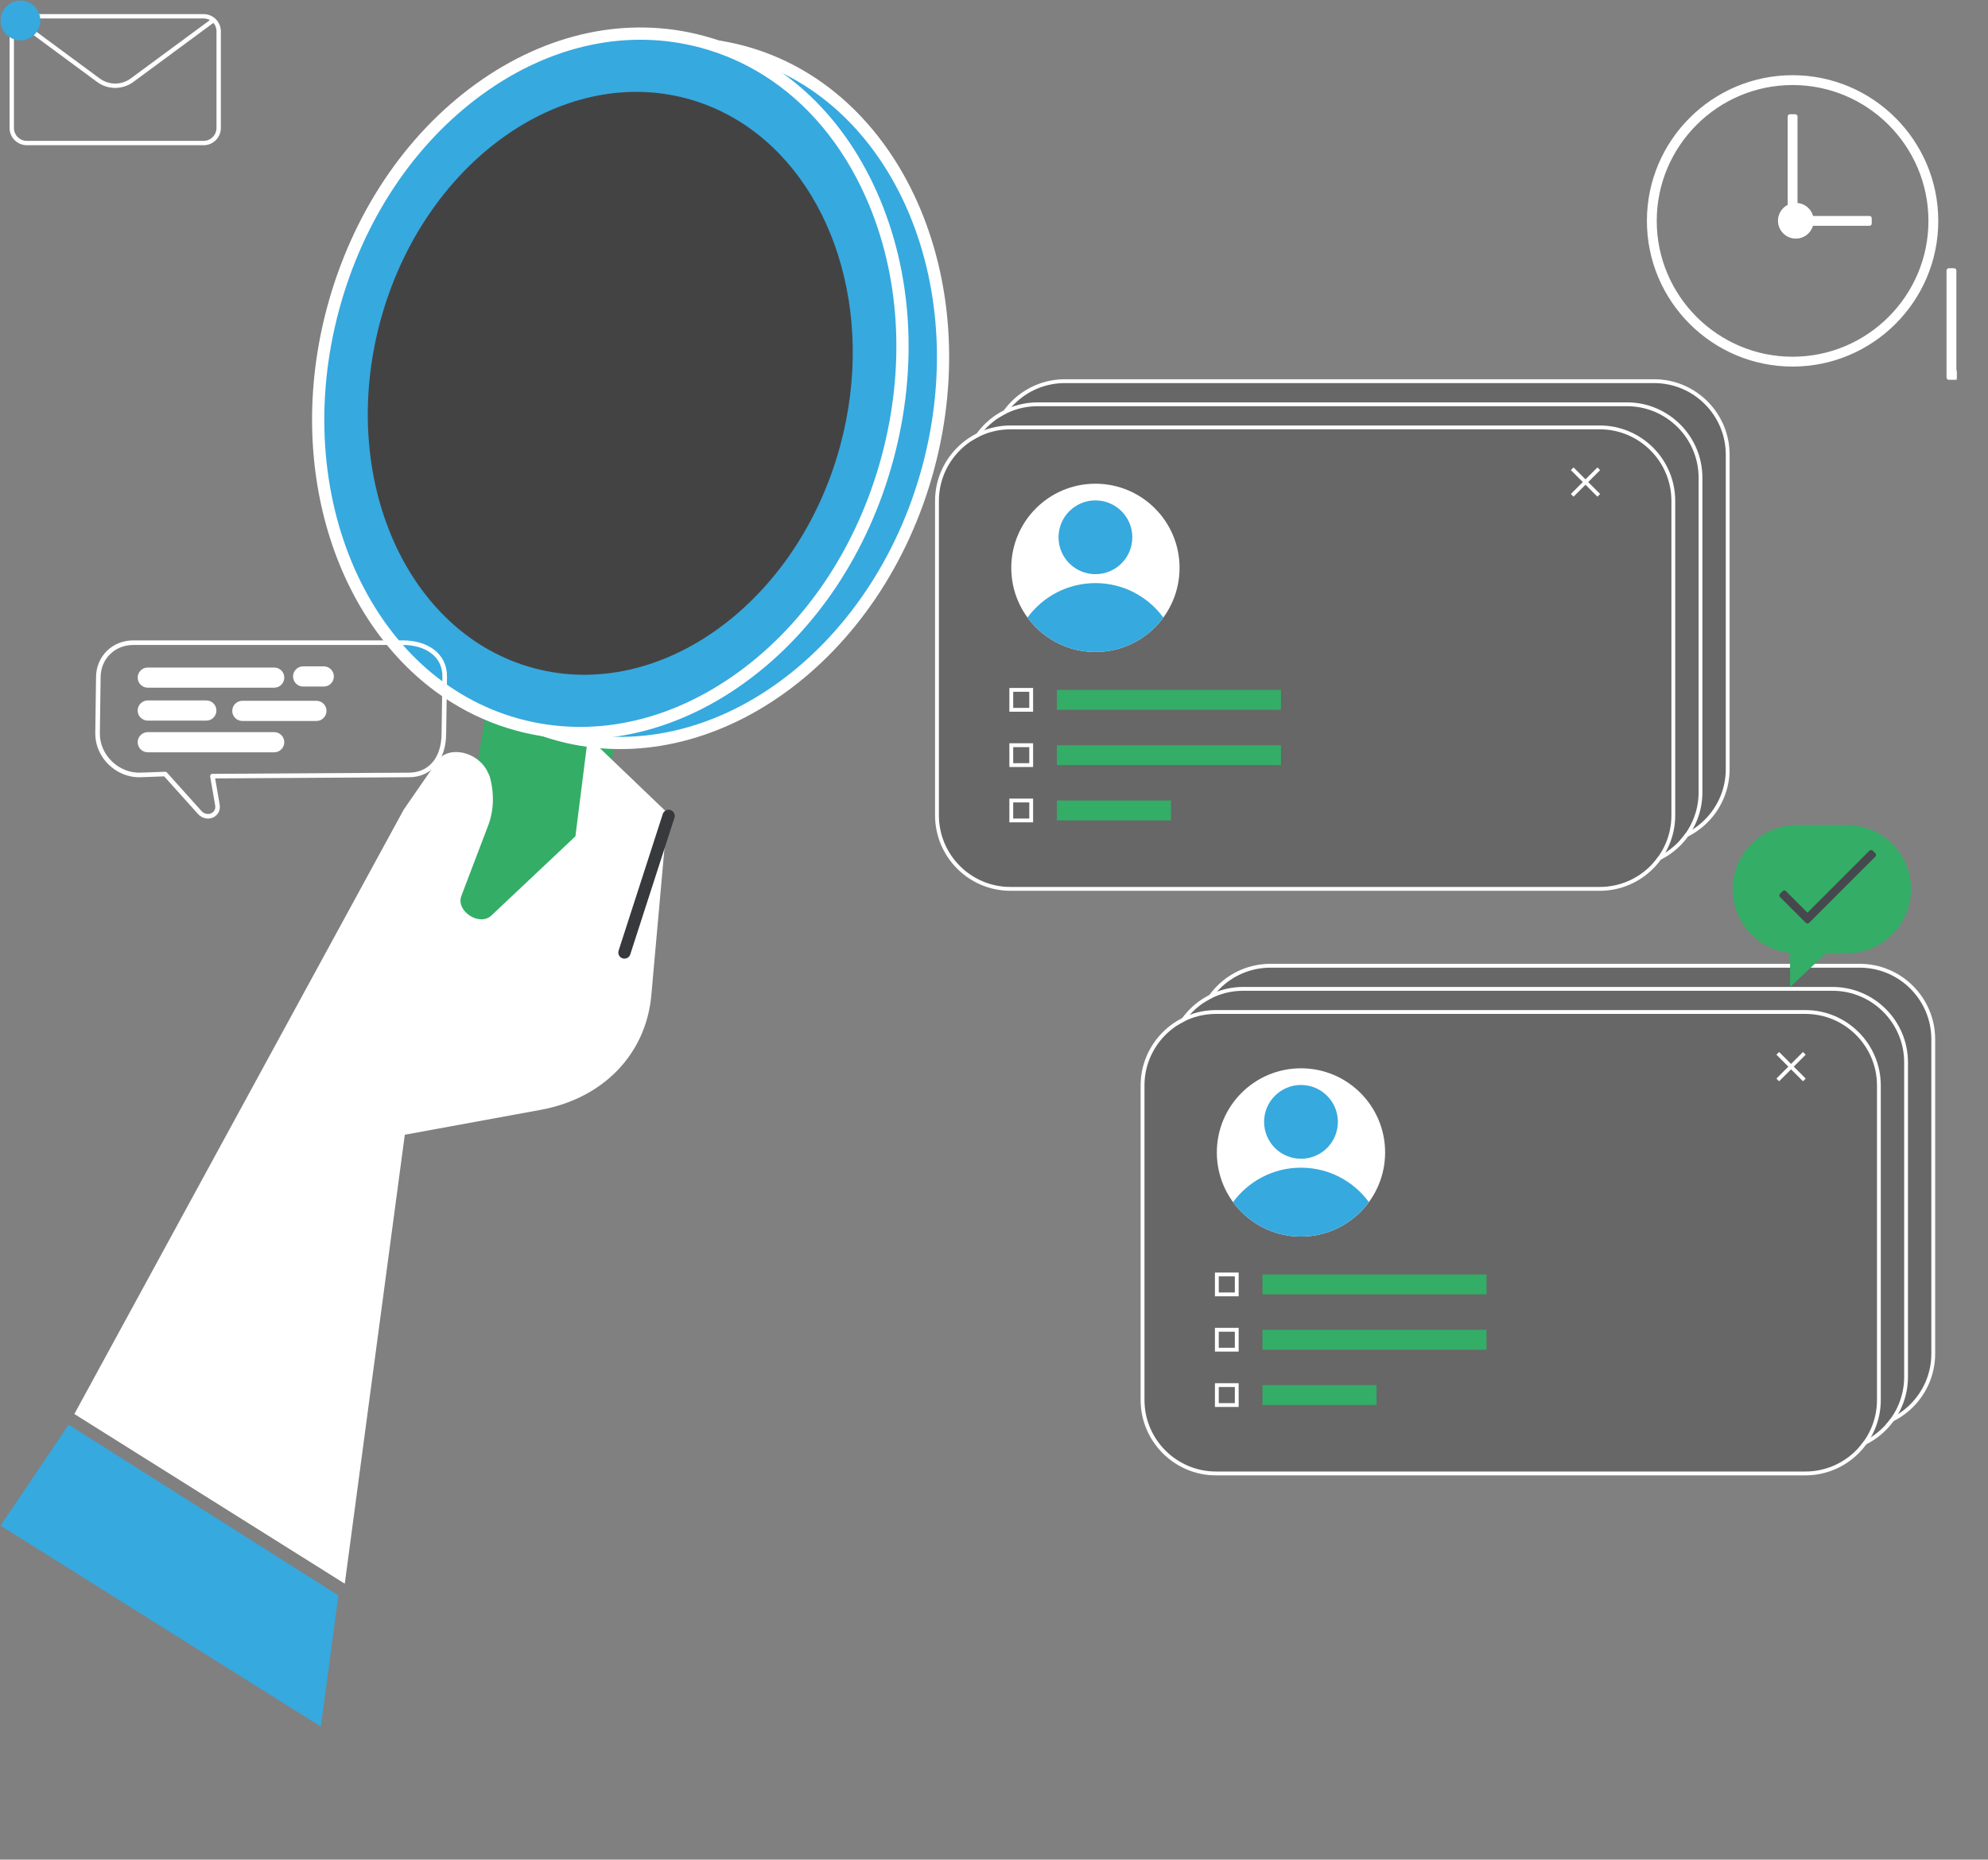 <svg xmlns="http://www.w3.org/2000/svg" xmlns:xlink="http://www.w3.org/1999/xlink" preserveAspectRatio="xMidYMid meet" width="867" height="811" viewBox="0 0 867 811" style="width:100%;height:100%"><rect x="0" y="0" width="867" height="811" fill="#808080" stroke="none"/><defs><animate repeatCount="indefinite" dur="3s" begin="0s" xlink:href="#_R_G_L_13_G" fill="freeze" attributeName="opacity" from="0" to="0" keyTimes="0;0.056;0.894;0.95;1" values="0;1;0.99;0;0" keySplines="0.333 0 0.667 1;0.333 0 0.667 1;0.333 0 0.667 1;0 0 0 0" calcMode="spline"/><animate repeatCount="indefinite" dur="3s" begin="0s" xlink:href="#_R_G_L_12_G" fill="freeze" attributeName="opacity" from="0" to="0" keyTimes="0;0.111;0.167;0.783;0.839;1" values="0;0;1;0.99;0;0" keySplines="0.333 0 0.667 1;0.333 0 0.667 1;0.333 0 0.667 1;0.333 0 0.667 1;0 0 0 0" calcMode="spline"/><animate repeatCount="indefinite" dur="3s" begin="0s" xlink:href="#_R_G_L_11_G" fill="freeze" attributeName="opacity" from="0" to="0" keyTimes="0;0.222;0.278;0.672;0.728;1" values="0;0;1;0.99;0;0" keySplines="0.333 0 0.667 1;0.333 0 0.667 1;0.333 0 0.667 1;0.333 0 0.667 1;0 0 0 0" calcMode="spline"/><animate repeatCount="indefinite" dur="3s" begin="0s" xlink:href="#_R_G_L_10_G" fill="freeze" attributeName="opacity" from="0" to="0" keyTimes="0;0.056;0.894;0.95;1" values="0;1;0.99;0;0" keySplines="0.333 0 0.667 1;0.333 0 0.667 1;0.333 0 0.667 1;0 0 0 0" calcMode="spline"/><animate repeatCount="indefinite" dur="3s" begin="0s" xlink:href="#_R_G_L_9_G" fill="freeze" attributeName="opacity" from="0" to="0" keyTimes="0;0.111;0.167;0.783;0.839;1" values="0;0;1;0.99;0;0" keySplines="0.333 0 0.667 1;0.333 0 0.667 1;0.333 0 0.667 1;0.333 0 0.667 1;0 0 0 0" calcMode="spline"/><animate repeatCount="indefinite" dur="3s" begin="0s" xlink:href="#_R_G_L_8_G" fill="freeze" attributeName="opacity" from="0" to="0" keyTimes="0;0.222;0.278;0.672;0.728;1" values="0;0;1;0.99;0;0" keySplines="0.333 0 0.667 1;0.333 0 0.667 1;0.333 0 0.667 1;0.333 0 0.667 1;0 0 0 0" calcMode="spline"/><clipPath id="_R_G_L_6_C_0"><path id="_R_G_L_6_C_0_P_0" fill-rule="nonzero" d="M69.83 16.33 C69.83,16.33 58.26,16.33 58.26,16.33 C58.26,16.33 58.26,72.48 58.26,72.48 C58.26,72.48 69.83,72.48 69.83,72.48 C69.83,72.48 69.83,16.33 69.83,16.33z "/></clipPath><animateTransform repeatCount="indefinite" dur="3s" begin="0s" xlink:href="#_R_G_L_6_G" fill="freeze" attributeName="transform" from="-90" to="-90" type="rotate" additive="sum" keyTimes="0;0.5;1" values="-90;0;-90" keySplines="0.333 0 0.667 1;0.333 0 0.667 1" calcMode="spline"/><animateTransform repeatCount="indefinite" dur="3s" begin="0s" xlink:href="#_R_G_L_6_G" fill="freeze" attributeName="transform" from="-68.285 -69.16" to="-68.285 -69.16" type="translate" additive="sum" keyTimes="0;1" values="-68.285 -69.16;-68.285 -69.16" keySplines="0 0 1 1" calcMode="spline"/><animateMotion repeatCount="indefinite" dur="3s" begin="0s" xlink:href="#_R_G_L_5_G" fill="freeze" keyTimes="0;0.5;1" path="M275.3 391.47 C275.3,391.47 312.3,417.47 312.3,417.47 C312.3,417.47 275.3,391.47 275.3,391.47 " keyPoints="0;0.5;1" keySplines="0.333 0 0.667 1;0.333 0 0.667 1" calcMode="spline"/><animateTransform repeatCount="indefinite" dur="3s" begin="0s" xlink:href="#_R_G_L_5_G" fill="freeze" attributeName="transform" from="-215.056 -376.615" to="-215.056 -376.615" type="translate" additive="sum" keyTimes="0;1" values="-215.056 -376.615;-215.056 -376.615" keySplines="0 0 1 1" calcMode="spline"/><animateMotion repeatCount="indefinite" dur="3s" begin="0s" xlink:href="#_R_G_L_3_G" fill="freeze" keyTimes="0;0.5;1" path="M415.78 559.76 C415.78,559.76 415.78,594.76 415.78,594.76 C415.78,594.76 415.78,559.76 415.78,559.76 " keyPoints="0;0.5;1" keySplines="0.333 0 0.667 1;0.333 0 0.667 1" calcMode="spline"/><animateTransform repeatCount="indefinite" dur="3s" begin="0s" xlink:href="#_R_G_L_3_G" fill="freeze" attributeName="transform" from="-48.284 -31.787" to="-48.284 -31.787" type="translate" additive="sum" keyTimes="0;1" values="-48.284 -31.787;-48.284 -31.787" keySplines="0 0 1 1" calcMode="spline"/><animateTransform repeatCount="indefinite" dur="3s" begin="0s" xlink:href="#_R_G_L_2_G" fill="freeze" attributeName="transform" from="0" to="0" type="rotate" additive="sum" keyTimes="0;0.5;1" values="0;10;0" keySplines="0.333 0 0.667 1;0.333 0 0.667 1" calcMode="spline"/><animateTransform repeatCount="indefinite" dur="3s" begin="0s" xlink:href="#_R_G_L_2_G" fill="freeze" attributeName="transform" from="-27.624 -56.812" to="-27.624 -56.812" type="translate" additive="sum" keyTimes="0;1" values="-27.624 -56.812;-27.624 -56.812" keySplines="0 0 1 1" calcMode="spline"/><animateTransform repeatCount="indefinite" dur="3s" begin="0s" xlink:href="#_R_G_L_1_G_N_3_T_0" fill="freeze" attributeName="transform" from="0" to="0" type="rotate" additive="sum" keyTimes="0;0.5;1" values="0;10;0" keySplines="0.333 0 0.667 1;0.333 0 0.667 1" calcMode="spline"/><animateTransform repeatCount="indefinite" dur="3s" begin="0s" xlink:href="#_R_G_L_1_G_N_3_T_0" fill="freeze" attributeName="transform" from="-27.624 -56.812" to="-27.624 -56.812" type="translate" additive="sum" keyTimes="0;1" values="-27.624 -56.812;-27.624 -56.812" keySplines="0 0 1 1" calcMode="spline"/><animate attributeType="XML" attributeName="opacity" dur="3s" from="0" to="1" xlink:href="#time_group"/></defs><g id="_R_G"><g id="_R_G_L_13_G" transform=" translate(592.912, 266.853) translate(-161.651, -101.71)"><path id="_R_G_L_13_G_D_0_P_0" fill="#676767" fill-opacity="1" fill-rule="nonzero" d=" M33.14 1.92 C15.92,1.92 1.92,15.92 1.92,33.14 C1.92,33.14 1.92,170.28 1.92,170.28 C1.92,187.5 15.92,201.5 33.14,201.5 C33.14,201.5 290.16,201.5 290.16,201.5 C307.38,201.5 321.39,187.5 321.39,170.28 C321.39,170.28 321.39,33.14 321.39,33.14 C321.39,15.92 307.38,1.92 290.16,1.92 C290.16,1.92 33.14,1.92 33.14,1.92z "/><path id="_R_G_L_13_G_D_1_P_0" fill="#ffffff" fill-opacity="1" fill-rule="nonzero" d=" M290.16 203.17 C290.16,203.17 33.14,203.17 33.14,203.17 C15.01,203.17 0.25,188.41 0.25,170.28 C0.25,170.28 0.25,33.14 0.25,33.14 C0.25,15.01 15.01,0.25 33.14,0.25 C33.14,0.25 290.16,0.25 290.16,0.25 C308.3,0.25 323.05,15.01 323.05,33.14 C323.05,33.14 323.05,170.28 323.05,170.28 C323.05,188.41 308.3,203.17 290.16,203.17z  M33.14 1.92 C15.92,1.92 1.92,15.92 1.92,33.14 C1.92,33.14 1.92,170.28 1.92,170.28 C1.92,187.5 15.92,201.5 33.14,201.5 C33.14,201.5 290.16,201.5 290.16,201.5 C307.38,201.5 321.39,187.5 321.39,170.28 C321.39,170.28 321.39,33.14 321.39,33.14 C321.39,15.92 307.38,1.92 290.16,1.92 C290.16,1.92 33.14,1.92 33.14,1.92z "/><path id="_R_G_L_13_G_D_2_P_0" fill="#ffffff" fill-opacity="1" fill-rule="nonzero" d=" M289.12 31.3 C289.12,31.3 277.53,19.71 277.53,19.71 C277.53,19.71 278.71,18.53 278.71,18.53 C278.71,18.53 290.3,30.12 290.3,30.12 C290.3,30.12 289.12,31.3 289.12,31.3z "/><path id="_R_G_L_13_G_D_3_P_0" fill="#ffffff" fill-opacity="1" fill-rule="nonzero" d=" M278.71 31.3 C278.71,31.3 277.53,30.12 277.53,30.12 C277.53,30.12 289.12,18.53 289.12,18.53 C289.12,18.53 290.3,19.71 290.3,19.71 C290.3,19.71 278.71,31.3 278.71,31.3z "/><path id="_R_G_L_13_G_D_4_P_0" fill="#ffffff" fill-opacity="1" fill-rule="nonzero" d=" M106.88 62.34 C106.88,82.6 90.45,99.03 70.19,99.03 C49.92,99.03 33.49,82.6 33.49,62.34 C33.49,42.07 49.92,25.64 70.19,25.64 C90.45,25.64 106.88,42.07 106.88,62.34z "/><path id="_R_G_L_13_G_D_5_P_0" fill="#36a9df" fill-opacity="1" fill-rule="nonzero" d=" M86.28 49 C86.28,57.89 79.07,65.09 70.19,65.09 C61.3,65.09 54.1,57.89 54.1,49 C54.1,40.12 61.3,32.91 70.19,32.91 C79.07,32.91 86.28,40.12 86.28,49z "/><path id="_R_G_L_13_G_D_6_P_0" fill="#36a9df" fill-opacity="1" fill-rule="nonzero" d=" M70.19 68.98 C58.03,68.98 47.25,74.89 40.57,84 C47.25,93.11 58.03,99.03 70.19,99.03 C82.35,99.03 93.12,93.11 99.8,84 C93.12,74.89 82.35,68.98 70.19,68.98z "/><path id="_R_G_L_13_G_D_7_P_0" fill="#ffffff" fill-opacity="1" fill-rule="nonzero" d=" M43.01 125.07 C43.01,125.07 32.66,125.07 32.66,125.07 C32.66,125.07 32.66,114.72 32.66,114.72 C32.66,114.72 43.01,114.72 43.01,114.72 C43.01,114.72 43.01,125.07 43.01,125.07z  M34.33 123.4 C34.33,123.4 41.34,123.4 41.34,123.4 C41.34,123.4 41.34,116.39 41.34,116.39 C41.34,116.39 34.33,116.39 34.33,116.39 C34.33,116.39 34.33,123.4 34.33,123.4z "/><path id="_R_G_L_13_G_D_8_P_0" fill="#ffffff" fill-opacity="1" fill-rule="nonzero" d=" M43.01 149.19 C43.01,149.19 32.66,149.19 32.66,149.19 C32.66,149.19 32.66,138.84 32.66,138.84 C32.66,138.84 43.01,138.84 43.01,138.84 C43.01,138.84 43.01,149.19 43.01,149.19z  M34.33 147.52 C34.33,147.52 41.34,147.52 41.34,147.52 C41.34,147.52 41.34,140.51 41.34,140.51 C41.34,140.51 34.33,140.51 34.33,140.51 C34.33,140.51 34.33,147.52 34.33,147.52z "/><path id="_R_G_L_13_G_D_9_P_0" fill="#ffffff" fill-opacity="1" fill-rule="nonzero" d=" M43.01 173.32 C43.01,173.32 32.66,173.32 32.66,173.32 C32.66,173.32 32.66,162.97 32.66,162.97 C32.66,162.97 43.01,162.97 43.01,162.97 C43.01,162.97 43.01,173.32 43.01,173.32z  M34.33 171.65 C34.33,171.65 41.34,171.65 41.34,171.65 C41.34,171.65 41.34,164.64 41.34,164.64 C41.34,164.64 34.33,164.64 34.33,164.64 C34.33,164.64 34.33,171.65 34.33,171.65z "/><path id="_R_G_L_13_G_D_10_P_0" fill="#34ad67" fill-opacity="1" fill-rule="nonzero" d=" M151.1 124.23 C151.1,124.23 53.39,124.23 53.39,124.23 C53.39,124.23 53.39,115.55 53.39,115.55 C53.39,115.55 151.1,115.55 151.1,115.55 C151.1,115.55 151.1,124.23 151.1,124.23z "/><path id="_R_G_L_13_G_D_11_P_0" fill="#34ad67" fill-opacity="1" fill-rule="nonzero" d=" M151.1 148.36 C151.1,148.36 53.39,148.36 53.39,148.36 C53.39,148.36 53.39,139.68 53.39,139.68 C53.39,139.68 151.1,139.68 151.1,139.68 C151.1,139.68 151.1,148.36 151.1,148.36z "/><path id="_R_G_L_13_G_D_12_P_0" fill="#34ad67" fill-opacity="1" fill-rule="nonzero" d=" M103.13 172.48 C103.13,172.48 53.39,172.48 53.39,172.48 C53.39,172.48 53.39,163.8 53.39,163.8 C53.39,163.8 103.13,163.8 103.13,163.8 C103.13,163.8 103.13,172.48 103.13,172.48z "/></g><g id="_R_G_L_12_G" transform=" translate(581.054, 276.938) translate(-161.652, -101.71)"><path id="_R_G_L_12_G_D_0_P_0" fill="#676767" fill-opacity="1" fill-rule="nonzero" d=" M33.14 1.92 C15.92,1.92 1.92,15.92 1.92,33.14 C1.92,33.14 1.92,170.28 1.92,170.28 C1.92,187.5 15.92,201.5 33.14,201.5 C33.14,201.5 290.16,201.5 290.16,201.5 C307.38,201.5 321.39,187.5 321.39,170.28 C321.39,170.28 321.39,33.14 321.39,33.14 C321.39,15.92 307.38,1.92 290.16,1.92 C290.16,1.92 33.14,1.92 33.14,1.92z "/><path id="_R_G_L_12_G_D_1_P_0" fill="#ffffff" fill-opacity="1" fill-rule="nonzero" d=" M290.16 203.17 C290.16,203.17 33.14,203.17 33.14,203.17 C15.01,203.17 0.25,188.41 0.25,170.28 C0.25,170.28 0.25,33.14 0.25,33.14 C0.25,15.01 15.01,0.25 33.14,0.25 C33.14,0.25 290.16,0.25 290.16,0.25 C308.3,0.25 323.05,15.01 323.05,33.14 C323.05,33.14 323.05,170.28 323.05,170.28 C323.05,188.41 308.3,203.17 290.16,203.17z  M33.14 1.92 C15.92,1.92 1.92,15.92 1.92,33.14 C1.92,33.14 1.92,170.28 1.92,170.28 C1.92,187.5 15.92,201.5 33.14,201.5 C33.14,201.5 290.16,201.5 290.16,201.5 C307.38,201.5 321.39,187.5 321.39,170.28 C321.39,170.28 321.39,33.14 321.39,33.14 C321.39,15.92 307.38,1.92 290.16,1.92 C290.16,1.92 33.14,1.92 33.14,1.92z "/><path id="_R_G_L_12_G_D_2_P_0" fill="#ffffff" fill-opacity="1" fill-rule="nonzero" d=" M289.12 31.3 C289.12,31.3 277.53,19.71 277.53,19.71 C277.53,19.71 278.71,18.53 278.71,18.53 C278.71,18.53 290.3,30.12 290.3,30.12 C290.3,30.12 289.12,31.3 289.12,31.3z "/><path id="_R_G_L_12_G_D_3_P_0" fill="#ffffff" fill-opacity="1" fill-rule="nonzero" d=" M278.71 31.3 C278.71,31.3 277.53,30.12 277.53,30.12 C277.53,30.12 289.12,18.53 289.12,18.53 C289.12,18.53 290.3,19.71 290.3,19.71 C290.3,19.71 278.71,31.3 278.71,31.3z "/><path id="_R_G_L_12_G_D_4_P_0" fill="#ffffff" fill-opacity="1" fill-rule="nonzero" d=" M106.88 62.34 C106.88,82.6 90.45,99.03 70.19,99.03 C49.92,99.03 33.49,82.6 33.49,62.34 C33.49,42.07 49.92,25.64 70.19,25.64 C90.45,25.64 106.88,42.07 106.88,62.34z "/><path id="_R_G_L_12_G_D_5_P_0" fill="#36a9df" fill-opacity="1" fill-rule="nonzero" d=" M86.28 49 C86.28,57.89 79.07,65.09 70.19,65.09 C61.3,65.09 54.1,57.89 54.1,49 C54.1,40.12 61.3,32.91 70.19,32.91 C79.07,32.91 86.28,40.12 86.28,49z "/><path id="_R_G_L_12_G_D_6_P_0" fill="#36a9df" fill-opacity="1" fill-rule="nonzero" d=" M70.19 68.98 C58.03,68.98 47.25,74.89 40.57,84 C47.25,93.11 58.03,99.03 70.19,99.03 C82.35,99.03 93.12,93.11 99.8,84 C93.12,74.89 82.35,68.98 70.19,68.98z "/><path id="_R_G_L_12_G_D_7_P_0" fill="#ffffff" fill-opacity="1" fill-rule="nonzero" d=" M43.01 125.07 C43.01,125.07 32.66,125.07 32.66,125.07 C32.66,125.07 32.66,114.72 32.66,114.72 C32.66,114.72 43.01,114.72 43.01,114.72 C43.01,114.72 43.01,125.07 43.01,125.07z  M34.33 123.4 C34.33,123.4 41.34,123.4 41.34,123.4 C41.34,123.4 41.34,116.39 41.34,116.39 C41.34,116.39 34.33,116.39 34.33,116.39 C34.33,116.39 34.33,123.4 34.33,123.4z "/><path id="_R_G_L_12_G_D_8_P_0" fill="#ffffff" fill-opacity="1" fill-rule="nonzero" d=" M43.01 149.19 C43.01,149.19 32.66,149.19 32.66,149.19 C32.66,149.19 32.66,138.84 32.66,138.84 C32.66,138.84 43.01,138.84 43.01,138.84 C43.01,138.84 43.01,149.19 43.01,149.19z  M34.33 147.53 C34.33,147.53 41.34,147.53 41.34,147.53 C41.34,147.53 41.34,140.51 41.34,140.51 C41.34,140.51 34.33,140.51 34.33,140.51 C34.33,140.51 34.33,147.53 34.33,147.53z "/><path id="_R_G_L_12_G_D_9_P_0" fill="#ffffff" fill-opacity="1" fill-rule="nonzero" d=" M43.01 173.32 C43.01,173.32 32.66,173.32 32.66,173.32 C32.66,173.32 32.66,162.97 32.66,162.97 C32.66,162.97 43.01,162.97 43.01,162.97 C43.01,162.97 43.01,173.32 43.01,173.32z  M34.33 171.65 C34.33,171.65 41.34,171.65 41.34,171.65 C41.34,171.65 41.34,164.64 41.34,164.64 C41.34,164.64 34.33,164.64 34.33,164.64 C34.33,164.64 34.33,171.65 34.33,171.65z "/><path id="_R_G_L_12_G_D_10_P_0" fill="#34ad67" fill-opacity="1" fill-rule="nonzero" d=" M151.1 124.23 C151.1,124.23 53.39,124.23 53.39,124.23 C53.39,124.23 53.39,115.55 53.39,115.55 C53.39,115.55 151.1,115.55 151.1,115.55 C151.1,115.55 151.1,124.23 151.1,124.23z "/><path id="_R_G_L_12_G_D_11_P_0" fill="#34ad67" fill-opacity="1" fill-rule="nonzero" d=" M151.1 148.36 C151.1,148.36 53.39,148.36 53.39,148.36 C53.39,148.36 53.39,139.68 53.39,139.68 C53.39,139.68 151.1,139.68 151.1,139.68 C151.1,139.68 151.1,148.36 151.1,148.36z "/><path id="_R_G_L_12_G_D_12_P_0" fill="#34ad67" fill-opacity="1" fill-rule="nonzero" d=" M103.13 172.48 C103.13,172.48 53.39,172.48 53.39,172.48 C53.39,172.48 53.39,163.8 53.39,163.8 C53.39,163.8 103.13,163.8 103.13,163.8 C103.13,163.8 103.13,172.48 103.13,172.48z "/></g><g id="_R_G_L_11_G" transform=" translate(569.195, 287.023) translate(-161.652, -101.71)"><path id="_R_G_L_11_G_D_0_P_0" fill="#676767" fill-opacity="1" fill-rule="nonzero" d=" M33.14 1.92 C15.92,1.92 1.92,15.92 1.92,33.14 C1.92,33.14 1.92,170.28 1.92,170.28 C1.92,187.5 15.92,201.5 33.14,201.5 C33.14,201.5 290.16,201.5 290.16,201.5 C307.38,201.5 321.39,187.5 321.39,170.28 C321.39,170.28 321.39,33.14 321.39,33.14 C321.39,15.92 307.38,1.92 290.16,1.92 C290.16,1.92 33.14,1.92 33.14,1.92z "/><path id="_R_G_L_11_G_D_1_P_0" fill="#ffffff" fill-opacity="1" fill-rule="nonzero" d=" M290.16 203.17 C290.16,203.17 33.14,203.17 33.14,203.17 C15.01,203.17 0.25,188.41 0.25,170.28 C0.25,170.28 0.25,33.14 0.25,33.14 C0.25,15.01 15.01,0.25 33.14,0.25 C33.14,0.25 290.16,0.25 290.16,0.25 C308.3,0.25 323.05,15.01 323.05,33.14 C323.05,33.14 323.05,170.28 323.05,170.28 C323.05,188.41 308.3,203.17 290.16,203.17z  M33.14 1.92 C15.92,1.92 1.92,15.92 1.92,33.14 C1.92,33.14 1.92,170.28 1.92,170.28 C1.92,187.5 15.92,201.5 33.14,201.5 C33.14,201.5 290.16,201.5 290.16,201.5 C307.38,201.5 321.39,187.5 321.39,170.28 C321.39,170.28 321.39,33.14 321.39,33.14 C321.39,15.92 307.38,1.92 290.16,1.92 C290.16,1.92 33.14,1.92 33.14,1.92z "/><path id="_R_G_L_11_G_D_2_P_0" fill="#ffffff" fill-opacity="1" fill-rule="nonzero" d=" M289.12 31.3 C289.12,31.3 277.53,19.71 277.53,19.71 C277.53,19.71 278.71,18.53 278.71,18.53 C278.71,18.53 290.3,30.12 290.3,30.12 C290.3,30.12 289.12,31.3 289.12,31.3z "/><path id="_R_G_L_11_G_D_3_P_0" fill="#ffffff" fill-opacity="1" fill-rule="nonzero" d=" M278.71 31.3 C278.71,31.3 277.53,30.12 277.53,30.12 C277.53,30.12 289.12,18.53 289.12,18.53 C289.12,18.53 290.3,19.71 290.3,19.71 C290.3,19.71 278.71,31.3 278.71,31.3z "/><path id="_R_G_L_11_G_D_4_P_0" fill="#ffffff" fill-opacity="1" fill-rule="nonzero" d=" M106.88 62.34 C106.88,82.6 90.45,99.03 70.19,99.03 C49.92,99.03 33.49,82.6 33.49,62.34 C33.49,42.07 49.92,25.64 70.19,25.64 C90.45,25.64 106.88,42.07 106.88,62.34z "/><path id="_R_G_L_11_G_D_5_P_0" fill="#36a9df" fill-opacity="1" fill-rule="nonzero" d=" M86.28 49 C86.28,57.89 79.07,65.09 70.19,65.09 C61.3,65.09 54.1,57.89 54.1,49 C54.1,40.12 61.3,32.91 70.19,32.91 C79.07,32.91 86.28,40.12 86.28,49z "/><path id="_R_G_L_11_G_D_6_P_0" fill="#36a9df" fill-opacity="1" fill-rule="nonzero" d=" M70.19 68.98 C58.03,68.98 47.25,74.89 40.57,84 C47.25,93.11 58.03,99.03 70.19,99.03 C82.35,99.03 93.12,93.11 99.8,84 C93.12,74.89 82.35,68.98 70.19,68.98z "/><path id="_R_G_L_11_G_D_7_P_0" fill="#ffffff" fill-opacity="1" fill-rule="nonzero" d=" M43.01 125.07 C43.01,125.07 32.66,125.07 32.66,125.07 C32.66,125.07 32.66,114.72 32.66,114.72 C32.66,114.72 43.01,114.72 43.01,114.72 C43.01,114.72 43.01,125.07 43.01,125.07z  M34.33 123.4 C34.33,123.4 41.34,123.4 41.34,123.4 C41.34,123.4 41.34,116.39 41.34,116.39 C41.34,116.39 34.33,116.39 34.33,116.39 C34.33,116.39 34.33,123.4 34.33,123.4z "/><path id="_R_G_L_11_G_D_8_P_0" fill="#ffffff" fill-opacity="1" fill-rule="nonzero" d=" M43.01 149.19 C43.01,149.19 32.66,149.19 32.66,149.19 C32.66,149.19 32.66,138.84 32.66,138.84 C32.66,138.84 43.01,138.84 43.01,138.84 C43.01,138.84 43.01,149.19 43.01,149.19z  M34.33 147.53 C34.33,147.53 41.34,147.53 41.34,147.53 C41.34,147.53 41.34,140.51 41.34,140.51 C41.34,140.51 34.33,140.51 34.33,140.51 C34.33,140.51 34.33,147.53 34.33,147.53z "/><path id="_R_G_L_11_G_D_9_P_0" fill="#ffffff" fill-opacity="1" fill-rule="nonzero" d=" M43.01 173.32 C43.01,173.32 32.66,173.32 32.66,173.32 C32.66,173.32 32.66,162.97 32.66,162.97 C32.66,162.97 43.01,162.97 43.01,162.97 C43.01,162.97 43.01,173.32 43.01,173.32z  M34.33 171.65 C34.33,171.65 41.34,171.65 41.34,171.65 C41.34,171.65 41.34,164.64 41.34,164.64 C41.34,164.64 34.33,164.64 34.33,164.64 C34.33,164.64 34.33,171.65 34.33,171.65z "/><path id="_R_G_L_11_G_D_10_P_0" fill="#34ad67" fill-opacity="1" fill-rule="nonzero" d=" M151.1 124.23 C151.1,124.23 53.39,124.23 53.39,124.23 C53.39,124.23 53.39,115.55 53.39,115.55 C53.39,115.55 151.1,115.55 151.1,115.55 C151.1,115.55 151.1,124.23 151.1,124.23z "/><path id="_R_G_L_11_G_D_11_P_0" fill="#34ad67" fill-opacity="1" fill-rule="nonzero" d=" M151.1 148.36 C151.1,148.36 53.39,148.36 53.39,148.36 C53.39,148.36 53.39,139.68 53.39,139.68 C53.39,139.68 151.1,139.68 151.1,139.68 C151.1,139.68 151.1,148.36 151.1,148.36z "/><path id="_R_G_L_11_G_D_12_P_0" fill="#34ad67" fill-opacity="1" fill-rule="nonzero" d=" M103.13 172.48 C103.13,172.48 53.39,172.48 53.39,172.48 C53.39,172.48 53.39,163.8 53.39,163.8 C53.39,163.8 103.13,163.8 103.13,163.8 C103.13,163.8 103.13,172.48 103.13,172.48z "/></g><g id="_R_G_L_10_G" transform=" translate(682.561, 521.795) translate(-161.651, -101.71)"><path id="_R_G_L_10_G_D_0_P_0" fill="#676767" fill-opacity="1" fill-rule="nonzero" d=" M33.14 1.92 C15.92,1.92 1.92,15.92 1.92,33.14 C1.92,33.14 1.92,170.28 1.92,170.28 C1.92,187.5 15.92,201.5 33.14,201.5 C33.14,201.5 290.16,201.5 290.16,201.5 C307.38,201.5 321.39,187.5 321.39,170.28 C321.39,170.28 321.39,33.14 321.39,33.14 C321.39,15.92 307.38,1.92 290.16,1.92 C290.16,1.92 33.14,1.92 33.14,1.92z "/><path id="_R_G_L_10_G_D_1_P_0" fill="#ffffff" fill-opacity="1" fill-rule="nonzero" d=" M290.16 203.17 C290.16,203.17 33.14,203.17 33.14,203.17 C15.01,203.17 0.25,188.41 0.25,170.28 C0.25,170.28 0.25,33.14 0.25,33.14 C0.25,15.01 15.01,0.25 33.14,0.25 C33.14,0.25 290.16,0.25 290.16,0.25 C308.3,0.25 323.05,15.01 323.05,33.14 C323.05,33.14 323.05,170.28 323.05,170.28 C323.05,188.41 308.3,203.17 290.16,203.17z  M33.14 1.92 C15.92,1.92 1.92,15.92 1.92,33.14 C1.92,33.14 1.92,170.28 1.92,170.28 C1.92,187.5 15.92,201.5 33.14,201.5 C33.14,201.5 290.16,201.5 290.16,201.5 C307.38,201.5 321.39,187.5 321.39,170.28 C321.39,170.28 321.39,33.14 321.39,33.14 C321.39,15.92 307.38,1.92 290.16,1.92 C290.16,1.92 33.14,1.92 33.14,1.92z "/><path id="_R_G_L_10_G_D_2_P_0" fill="#ffffff" fill-opacity="1" fill-rule="nonzero" d=" M289.12 31.3 C289.12,31.3 277.53,19.71 277.53,19.71 C277.53,19.71 278.71,18.53 278.71,18.53 C278.71,18.53 290.3,30.12 290.3,30.12 C290.3,30.12 289.12,31.3 289.12,31.3z "/><path id="_R_G_L_10_G_D_3_P_0" fill="#ffffff" fill-opacity="1" fill-rule="nonzero" d=" M278.71 31.3 C278.71,31.3 277.53,30.12 277.53,30.12 C277.53,30.12 289.12,18.53 289.12,18.53 C289.12,18.53 290.3,19.71 290.3,19.71 C290.3,19.71 278.71,31.3 278.71,31.3z "/><path id="_R_G_L_10_G_D_4_P_0" fill="#ffffff" fill-opacity="1" fill-rule="nonzero" d=" M106.88 62.34 C106.88,82.6 90.45,99.03 70.19,99.03 C49.92,99.03 33.49,82.6 33.49,62.34 C33.49,42.07 49.92,25.64 70.19,25.64 C90.45,25.64 106.88,42.07 106.88,62.34z "/><path id="_R_G_L_10_G_D_5_P_0" fill="#36a9df" fill-opacity="1" fill-rule="nonzero" d=" M86.28 49 C86.28,57.89 79.07,65.09 70.19,65.09 C61.3,65.09 54.1,57.89 54.1,49 C54.1,40.12 61.3,32.91 70.19,32.91 C79.07,32.91 86.28,40.12 86.28,49z "/><path id="_R_G_L_10_G_D_6_P_0" fill="#36a9df" fill-opacity="1" fill-rule="nonzero" d=" M70.19 68.98 C58.03,68.98 47.25,74.89 40.57,84 C47.25,93.11 58.03,99.03 70.19,99.03 C82.35,99.03 93.12,93.11 99.8,84 C93.12,74.89 82.35,68.98 70.19,68.98z "/><path id="_R_G_L_10_G_D_7_P_0" fill="#ffffff" fill-opacity="1" fill-rule="nonzero" d=" M43.01 125.07 C43.01,125.07 32.66,125.07 32.66,125.07 C32.66,125.07 32.66,114.72 32.66,114.72 C32.66,114.72 43.01,114.72 43.01,114.72 C43.01,114.72 43.01,125.07 43.01,125.07z  M34.33 123.4 C34.33,123.4 41.34,123.4 41.34,123.4 C41.34,123.4 41.34,116.39 41.34,116.39 C41.34,116.39 34.33,116.39 34.33,116.39 C34.33,116.39 34.33,123.4 34.33,123.4z "/><path id="_R_G_L_10_G_D_8_P_0" fill="#ffffff" fill-opacity="1" fill-rule="nonzero" d=" M43.01 149.19 C43.01,149.19 32.66,149.19 32.66,149.19 C32.66,149.19 32.66,138.84 32.66,138.84 C32.66,138.84 43.01,138.84 43.01,138.84 C43.01,138.84 43.01,149.19 43.01,149.19z  M34.33 147.52 C34.33,147.52 41.34,147.52 41.34,147.52 C41.34,147.52 41.34,140.51 41.34,140.51 C41.34,140.51 34.33,140.51 34.33,140.51 C34.33,140.51 34.33,147.52 34.33,147.52z "/><path id="_R_G_L_10_G_D_9_P_0" fill="#ffffff" fill-opacity="1" fill-rule="nonzero" d=" M43.01 173.32 C43.01,173.32 32.66,173.32 32.66,173.32 C32.66,173.32 32.66,162.97 32.66,162.97 C32.66,162.97 43.01,162.97 43.01,162.97 C43.01,162.97 43.01,173.32 43.01,173.32z  M34.33 171.65 C34.33,171.65 41.34,171.65 41.34,171.65 C41.34,171.65 41.34,164.64 41.34,164.64 C41.34,164.64 34.33,164.64 34.33,164.64 C34.33,164.64 34.33,171.65 34.33,171.65z "/><path id="_R_G_L_10_G_D_10_P_0" fill="#34ad67" fill-opacity="1" fill-rule="nonzero" d=" M151.1 124.23 C151.1,124.23 53.39,124.23 53.39,124.23 C53.39,124.23 53.39,115.55 53.39,115.55 C53.39,115.55 151.1,115.55 151.1,115.55 C151.1,115.55 151.1,124.23 151.1,124.23z "/><path id="_R_G_L_10_G_D_11_P_0" fill="#34ad67" fill-opacity="1" fill-rule="nonzero" d=" M151.1 148.36 C151.1,148.36 53.39,148.36 53.39,148.36 C53.39,148.36 53.39,139.68 53.39,139.68 C53.39,139.68 151.1,139.68 151.1,139.68 C151.1,139.68 151.1,148.36 151.1,148.36z "/><path id="_R_G_L_10_G_D_12_P_0" fill="#34ad67" fill-opacity="1" fill-rule="nonzero" d=" M103.13 172.48 C103.13,172.48 53.39,172.48 53.39,172.48 C53.39,172.48 53.39,163.8 53.39,163.8 C53.39,163.8 103.13,163.8 103.13,163.8 C103.13,163.8 103.13,172.48 103.13,172.48z "/></g><g id="_R_G_L_9_G" transform=" translate(670.703, 531.88) translate(-161.652, -101.71)"><path id="_R_G_L_9_G_D_0_P_0" fill="#676767" fill-opacity="1" fill-rule="nonzero" d=" M33.14 1.92 C15.92,1.92 1.92,15.92 1.92,33.14 C1.92,33.14 1.92,170.28 1.92,170.28 C1.92,187.5 15.92,201.5 33.14,201.5 C33.14,201.5 290.16,201.5 290.16,201.5 C307.38,201.5 321.39,187.5 321.39,170.28 C321.39,170.28 321.39,33.14 321.39,33.14 C321.39,15.92 307.38,1.92 290.16,1.92 C290.16,1.92 33.14,1.92 33.14,1.92z "/><path id="_R_G_L_9_G_D_1_P_0" fill="#ffffff" fill-opacity="1" fill-rule="nonzero" d=" M290.16 203.17 C290.16,203.17 33.14,203.17 33.14,203.17 C15.01,203.17 0.25,188.41 0.25,170.28 C0.25,170.28 0.25,33.14 0.25,33.14 C0.25,15.01 15.01,0.25 33.14,0.25 C33.14,0.25 290.16,0.25 290.16,0.25 C308.3,0.25 323.05,15.01 323.05,33.14 C323.05,33.14 323.05,170.28 323.05,170.28 C323.05,188.41 308.3,203.17 290.16,203.17z  M33.14 1.92 C15.92,1.92 1.92,15.92 1.92,33.14 C1.92,33.14 1.92,170.28 1.92,170.28 C1.92,187.5 15.92,201.5 33.14,201.5 C33.14,201.5 290.16,201.5 290.16,201.5 C307.38,201.5 321.39,187.5 321.39,170.28 C321.39,170.28 321.39,33.14 321.39,33.14 C321.39,15.92 307.38,1.92 290.16,1.92 C290.16,1.92 33.14,1.92 33.14,1.92z "/><path id="_R_G_L_9_G_D_2_P_0" fill="#ffffff" fill-opacity="1" fill-rule="nonzero" d=" M289.12 31.3 C289.12,31.3 277.53,19.71 277.53,19.71 C277.53,19.71 278.71,18.53 278.71,18.53 C278.71,18.53 290.3,30.12 290.3,30.12 C290.3,30.12 289.12,31.3 289.12,31.3z "/><path id="_R_G_L_9_G_D_3_P_0" fill="#ffffff" fill-opacity="1" fill-rule="nonzero" d=" M278.71 31.3 C278.71,31.3 277.53,30.12 277.53,30.12 C277.53,30.12 289.12,18.53 289.12,18.53 C289.12,18.53 290.3,19.71 290.3,19.71 C290.3,19.71 278.71,31.3 278.71,31.3z "/><path id="_R_G_L_9_G_D_4_P_0" fill="#ffffff" fill-opacity="1" fill-rule="nonzero" d=" M106.88 62.34 C106.88,82.6 90.45,99.03 70.19,99.03 C49.92,99.03 33.49,82.6 33.49,62.34 C33.49,42.07 49.92,25.64 70.19,25.64 C90.45,25.64 106.88,42.07 106.88,62.34z "/><path id="_R_G_L_9_G_D_5_P_0" fill="#36a9df" fill-opacity="1" fill-rule="nonzero" d=" M86.28 49 C86.28,57.89 79.07,65.09 70.19,65.09 C61.3,65.09 54.1,57.89 54.1,49 C54.1,40.12 61.3,32.91 70.19,32.91 C79.07,32.91 86.28,40.12 86.28,49z "/><path id="_R_G_L_9_G_D_6_P_0" fill="#36a9df" fill-opacity="1" fill-rule="nonzero" d=" M70.19 68.98 C58.03,68.98 47.25,74.89 40.57,84 C47.25,93.11 58.03,99.03 70.19,99.03 C82.35,99.03 93.12,93.11 99.8,84 C93.12,74.89 82.35,68.98 70.19,68.98z "/><path id="_R_G_L_9_G_D_7_P_0" fill="#ffffff" fill-opacity="1" fill-rule="nonzero" d=" M43.01 125.07 C43.01,125.07 32.66,125.07 32.66,125.07 C32.66,125.07 32.66,114.72 32.66,114.72 C32.66,114.72 43.01,114.72 43.01,114.72 C43.01,114.72 43.01,125.07 43.01,125.07z  M34.33 123.4 C34.33,123.4 41.34,123.4 41.34,123.4 C41.34,123.4 41.34,116.39 41.34,116.39 C41.34,116.39 34.33,116.39 34.33,116.39 C34.33,116.39 34.33,123.4 34.33,123.4z "/><path id="_R_G_L_9_G_D_8_P_0" fill="#ffffff" fill-opacity="1" fill-rule="nonzero" d=" M43.01 149.19 C43.01,149.19 32.66,149.19 32.66,149.19 C32.66,149.19 32.66,138.84 32.66,138.84 C32.66,138.84 43.01,138.84 43.01,138.84 C43.01,138.84 43.01,149.19 43.01,149.19z  M34.33 147.53 C34.33,147.53 41.34,147.53 41.34,147.53 C41.34,147.53 41.34,140.51 41.34,140.51 C41.34,140.51 34.33,140.51 34.33,140.51 C34.33,140.51 34.33,147.53 34.33,147.53z "/><path id="_R_G_L_9_G_D_9_P_0" fill="#ffffff" fill-opacity="1" fill-rule="nonzero" d=" M43.01 173.32 C43.01,173.32 32.66,173.32 32.66,173.32 C32.66,173.32 32.66,162.97 32.66,162.97 C32.66,162.97 43.01,162.97 43.01,162.97 C43.01,162.97 43.01,173.32 43.01,173.32z  M34.33 171.65 C34.33,171.65 41.34,171.65 41.34,171.65 C41.34,171.65 41.34,164.64 41.34,164.64 C41.34,164.64 34.33,164.64 34.33,164.64 C34.33,164.64 34.33,171.65 34.33,171.65z "/><path id="_R_G_L_9_G_D_10_P_0" fill="#34ad67" fill-opacity="1" fill-rule="nonzero" d=" M151.1 124.23 C151.1,124.23 53.39,124.23 53.39,124.23 C53.39,124.23 53.39,115.55 53.39,115.55 C53.39,115.55 151.1,115.55 151.1,115.55 C151.1,115.55 151.1,124.23 151.1,124.23z "/><path id="_R_G_L_9_G_D_11_P_0" fill="#34ad67" fill-opacity="1" fill-rule="nonzero" d=" M151.1 148.36 C151.1,148.36 53.39,148.36 53.39,148.36 C53.39,148.36 53.39,139.68 53.39,139.68 C53.39,139.68 151.1,139.68 151.1,139.68 C151.1,139.68 151.1,148.36 151.1,148.36z "/><path id="_R_G_L_9_G_D_12_P_0" fill="#34ad67" fill-opacity="1" fill-rule="nonzero" d=" M103.13 172.48 C103.13,172.48 53.39,172.48 53.39,172.48 C53.39,172.48 53.39,163.8 53.39,163.8 C53.39,163.8 103.13,163.8 103.13,163.8 C103.13,163.8 103.13,172.48 103.13,172.48z "/></g><g id="_R_G_L_8_G" transform=" translate(658.845, 541.965) translate(-161.652, -101.71)"><path id="_R_G_L_8_G_D_0_P_0" fill="#676767" fill-opacity="1" fill-rule="nonzero" d=" M33.14 1.92 C15.92,1.92 1.92,15.92 1.92,33.14 C1.92,33.14 1.92,170.28 1.92,170.28 C1.92,187.5 15.92,201.5 33.14,201.5 C33.14,201.5 290.16,201.5 290.16,201.5 C307.38,201.5 321.39,187.5 321.39,170.28 C321.39,170.28 321.39,33.14 321.39,33.14 C321.39,15.92 307.38,1.92 290.16,1.92 C290.16,1.92 33.14,1.92 33.14,1.92z "/><path id="_R_G_L_8_G_D_1_P_0" fill="#ffffff" fill-opacity="1" fill-rule="nonzero" d=" M290.16 203.17 C290.16,203.17 33.14,203.17 33.14,203.17 C15.01,203.17 0.25,188.41 0.25,170.28 C0.25,170.28 0.25,33.14 0.25,33.14 C0.25,15.01 15.01,0.25 33.14,0.25 C33.14,0.25 290.16,0.25 290.16,0.25 C308.3,0.25 323.05,15.01 323.05,33.14 C323.05,33.14 323.05,170.28 323.05,170.28 C323.05,188.41 308.3,203.17 290.16,203.17z  M33.14 1.92 C15.92,1.92 1.92,15.92 1.92,33.14 C1.92,33.14 1.92,170.28 1.92,170.28 C1.92,187.5 15.92,201.5 33.14,201.5 C33.14,201.5 290.16,201.5 290.16,201.5 C307.38,201.5 321.39,187.5 321.39,170.28 C321.39,170.28 321.39,33.14 321.39,33.14 C321.39,15.92 307.38,1.92 290.16,1.92 C290.16,1.92 33.14,1.92 33.14,1.92z "/><path id="_R_G_L_8_G_D_2_P_0" fill="#ffffff" fill-opacity="1" fill-rule="nonzero" d=" M289.12 31.3 C289.12,31.3 277.53,19.71 277.53,19.71 C277.53,19.71 278.71,18.53 278.71,18.53 C278.71,18.53 290.3,30.12 290.3,30.12 C290.3,30.12 289.12,31.3 289.12,31.3z "/><path id="_R_G_L_8_G_D_3_P_0" fill="#ffffff" fill-opacity="1" fill-rule="nonzero" d=" M278.71 31.3 C278.71,31.3 277.53,30.12 277.53,30.12 C277.53,30.12 289.12,18.53 289.12,18.53 C289.12,18.53 290.3,19.71 290.3,19.71 C290.3,19.71 278.71,31.3 278.71,31.3z "/><path id="_R_G_L_8_G_D_4_P_0" fill="#ffffff" fill-opacity="1" fill-rule="nonzero" d=" M106.88 62.34 C106.88,82.6 90.45,99.03 70.19,99.03 C49.92,99.03 33.49,82.6 33.49,62.34 C33.49,42.07 49.92,25.64 70.19,25.64 C90.45,25.64 106.88,42.07 106.88,62.34z "/><path id="_R_G_L_8_G_D_5_P_0" fill="#36a9df" fill-opacity="1" fill-rule="nonzero" d=" M86.28 49 C86.28,57.89 79.07,65.09 70.19,65.09 C61.3,65.09 54.1,57.89 54.1,49 C54.1,40.12 61.3,32.91 70.19,32.91 C79.07,32.91 86.28,40.12 86.28,49z "/><path id="_R_G_L_8_G_D_6_P_0" fill="#36a9df" fill-opacity="1" fill-rule="nonzero" d=" M70.19 68.98 C58.03,68.98 47.25,74.89 40.57,84 C47.25,93.11 58.03,99.03 70.19,99.03 C82.35,99.03 93.12,93.11 99.8,84 C93.12,74.89 82.35,68.98 70.19,68.98z "/><path id="_R_G_L_8_G_D_7_P_0" fill="#ffffff" fill-opacity="1" fill-rule="nonzero" d=" M43.01 125.07 C43.01,125.07 32.66,125.07 32.66,125.07 C32.66,125.07 32.66,114.72 32.66,114.72 C32.66,114.72 43.01,114.72 43.01,114.72 C43.01,114.72 43.01,125.07 43.01,125.07z  M34.33 123.4 C34.33,123.4 41.34,123.4 41.34,123.4 C41.34,123.4 41.34,116.39 41.34,116.39 C41.34,116.39 34.33,116.39 34.33,116.39 C34.33,116.39 34.33,123.4 34.33,123.4z "/><path id="_R_G_L_8_G_D_8_P_0" fill="#ffffff" fill-opacity="1" fill-rule="nonzero" d=" M43.01 149.19 C43.01,149.19 32.66,149.19 32.66,149.19 C32.66,149.19 32.66,138.84 32.66,138.84 C32.66,138.84 43.01,138.84 43.01,138.84 C43.01,138.84 43.01,149.19 43.01,149.19z  M34.33 147.53 C34.33,147.53 41.34,147.53 41.34,147.53 C41.34,147.53 41.34,140.51 41.34,140.51 C41.34,140.51 34.33,140.51 34.33,140.51 C34.33,140.51 34.33,147.53 34.33,147.53z "/><path id="_R_G_L_8_G_D_9_P_0" fill="#ffffff" fill-opacity="1" fill-rule="nonzero" d=" M43.01 173.32 C43.01,173.32 32.66,173.32 32.66,173.32 C32.66,173.32 32.66,162.97 32.66,162.97 C32.66,162.97 43.01,162.97 43.01,162.97 C43.01,162.97 43.01,173.32 43.01,173.32z  M34.33 171.65 C34.33,171.65 41.34,171.65 41.34,171.65 C41.34,171.65 41.34,164.64 41.34,164.64 C41.34,164.64 34.33,164.64 34.33,164.64 C34.33,164.64 34.33,171.65 34.33,171.65z "/><path id="_R_G_L_8_G_D_10_P_0" fill="#34ad67" fill-opacity="1" fill-rule="nonzero" d=" M151.1 124.23 C151.1,124.23 53.39,124.23 53.39,124.23 C53.39,124.23 53.39,115.55 53.39,115.55 C53.39,115.55 151.1,115.55 151.1,115.55 C151.1,115.55 151.1,124.23 151.1,124.23z "/><path id="_R_G_L_8_G_D_11_P_0" fill="#34ad67" fill-opacity="1" fill-rule="nonzero" d=" M151.1 148.36 C151.1,148.36 53.39,148.36 53.39,148.36 C53.39,148.36 53.39,139.68 53.39,139.68 C53.39,139.68 151.1,139.68 151.1,139.68 C151.1,139.68 151.1,148.36 151.1,148.36z "/><path id="_R_G_L_8_G_D_12_P_0" fill="#34ad67" fill-opacity="1" fill-rule="nonzero" d=" M103.13 172.48 C103.13,172.48 53.39,172.48 53.39,172.48 C53.39,172.48 53.39,163.8 53.39,163.8 C53.39,163.8 103.13,163.8 103.13,163.8 C103.13,163.8 103.13,172.48 103.13,172.48z "/></g><g id="_R_G_L_7_G" transform=" translate(781.778, 96.33) translate(-67.535, -67.535)"><path id="_R_G_L_7_G_D_0_P_0" fill="#ffffff" fill-opacity="1" fill-rule="nonzero" d=" M67.54 130.07 C33.05,130.07 5,102.02 5,67.54 C5,33.05 33.05,5 67.54,5 C102.02,5 130.07,33.05 130.07,67.54 C130.07,102.02 102.02,130.07 67.54,130.07z  M67.54 7.29 C34.32,7.29 7.29,34.32 7.29,67.54 C7.29,100.75 34.32,127.78 67.54,127.78 C100.75,127.78 127.78,100.75 127.78,67.54 C127.78,34.32 100.75,7.29 67.54,7.29z "/><path id="_R_G_L_7_G_D_1_P_0" stroke="#ffffff" stroke-linecap="round" stroke-linejoin="round" fill="none" stroke-width="2" stroke-opacity="1" d=" M67.54 130.07 C33.05,130.07 5,102.02 5,67.54 C5,33.05 33.05,5 67.54,5 C102.02,5 130.07,33.05 130.07,67.54 C130.07,102.02 102.02,130.07 67.54,130.07z  M67.54 7.29 C34.32,7.29 7.29,34.32 7.29,67.54 C7.29,100.75 34.32,127.78 67.54,127.78 C100.75,127.78 127.78,100.75 127.78,67.54 C127.78,34.32 100.75,7.29 67.54,7.29z "/><path id="_R_G_L_7_G_D_2_P_0" fill="#ffffff" fill-opacity="1" fill-rule="nonzero" d=" M101.05 68.68 C101.05,68.68 66.39,68.68 66.39,68.68 C66.39,68.68 66.39,22.03 66.39,22.03 C66.39,22.03 68.68,22.03 68.68,22.03 C68.68,22.03 68.68,66.39 68.68,66.39 C68.68,66.39 101.05,66.39 101.05,66.39 C101.05,66.39 101.05,68.68 101.05,68.68z "/><path id="_R_G_L_7_G_D_3_P_0" stroke="#ffffff" stroke-linecap="round" stroke-linejoin="round" fill="none" stroke-width="2" stroke-opacity="1" d=" M101.05 68.68 C101.05,68.68 66.39,68.68 66.39,68.68 C66.39,68.68 66.39,22.03 66.39,22.03 C66.39,22.03 68.68,22.03 68.68,22.03 C68.68,22.03 68.68,66.39 68.68,66.39 C68.68,66.39 101.05,66.39 101.05,66.39 C101.05,66.39 101.05,68.68 101.05,68.68z "/></g><g id="_R_G_L_6_G" transform=" translate(783.528, 95.955)"><g clip-path="url(#_R_G_L_6_C_0)"><path id="_R_G_L_6_G_G_0_D_0_P_0" fill="#ffffff" fill-opacity="1" fill-rule="nonzero" d=" M67.54 130.07 C33.05,130.07 5,102.02 5,67.54 C5,33.05 33.05,5 67.54,5 C102.02,5 130.07,33.05 130.07,67.54 C130.07,102.02 102.02,130.07 67.54,130.07z  M67.54 7.29 C34.32,7.29 7.29,34.32 7.29,67.54 C7.29,100.75 34.32,127.78 67.54,127.78 C100.75,127.78 127.78,100.75 127.78,67.54 C127.78,34.32 100.75,7.29 67.54,7.29z "/><path id="_R_G_L_6_G_G_0_D_1_P_0" stroke="#ffffff" stroke-linecap="round" stroke-linejoin="round" fill="none" stroke-width="2" stroke-opacity="1" d=" M67.54 130.07 C33.05,130.07 5,102.02 5,67.54 C5,33.05 33.05,5 67.54,5 C102.02,5 130.07,33.05 130.07,67.54 C130.07,102.02 102.02,130.07 67.54,130.07z  M67.54 7.29 C34.32,7.29 7.29,34.32 7.29,67.54 C7.29,100.75 34.32,127.78 67.54,127.78 C100.75,127.78 127.78,100.75 127.78,67.54 C127.78,34.32 100.75,7.29 67.54,7.29z "/><path id="_R_G_L_6_G_G_0_D_2_P_0" fill="#ffffff" fill-opacity="1" fill-rule="nonzero" d=" M101.05 68.68 C101.05,68.68 66.39,68.68 66.39,68.68 C66.39,68.68 66.39,22.03 66.39,22.03 C66.39,22.03 68.68,22.03 68.68,22.03 C68.68,22.03 68.68,66.39 68.68,66.39 C68.68,66.39 101.05,66.39 101.05,66.39 C101.05,66.39 101.05,68.68 101.05,68.68z "/><path id="_R_G_L_6_G_G_0_D_3_P_0" stroke="#ffffff" stroke-linecap="round" stroke-linejoin="round" fill="none" stroke-width="2" stroke-opacity="1" d=" M101.05 68.68 C101.05,68.68 66.39,68.68 66.39,68.68 C66.39,68.68 66.39,22.03 66.39,22.03 C66.39,22.03 68.68,22.03 68.68,22.03 C68.68,22.03 68.68,66.39 68.68,66.39 C68.68,66.39 101.05,66.39 101.05,66.39 C101.05,66.39 101.05,68.68 101.05,68.68z "/></g></g><g id="_R_G_L_5_G"><path id="_R_G_L_5_G_D_0_P_0" fill="#36a9df" fill-opacity="1" fill-rule="nonzero" d=" M0.25 665.34 C0.25,665.34 29.93,621.32 29.93,621.32 C29.93,621.32 147.58,695.77 147.58,695.77 C147.58,695.77 139.92,752.98 139.92,752.98 C139.92,752.98 0.25,665.34 0.25,665.34z "/><path id="_R_G_L_5_G_D_1_P_0" fill="#34ad67" fill-opacity="1" fill-rule="nonzero" d=" M189.19 443.47 C189.19,443.47 245.97,453.2 245.97,453.2 C245.97,453.2 270.53,309.86 270.53,309.86 C270.53,309.86 213.76,300.13 213.76,300.13 C213.76,300.13 189.19,443.47 189.19,443.47z "/><path id="_R_G_L_5_G_D_2_P_0" fill="#36a9df" fill-opacity="1" fill-rule="nonzero" d=" M162.99 139 C140.85,221.26 177.03,302.52 243.8,320.49 C310.58,338.46 382.66,286.34 404.79,204.08 C426.93,121.81 390.75,40.56 323.98,22.59 C257.21,4.62 185.13,56.74 162.99,139z "/><path id="_R_G_L_5_G_D_3_P_0" fill="#ffffff" fill-opacity="1" fill-rule="nonzero" d=" M214.4 310.51 C223.19,316.03 232.8,320.29 243.11,323.07 C311.2,341.39 384.89,288.32 407.37,204.77 C429.86,121.22 392.75,38.33 324.67,20.01 C256.58,1.69 182.9,54.75 160.41,138.3 C141.33,209.19 165.15,279.61 214.4,310.51z  M350.59 37.11 C397.88,66.78 420.67,134.81 402.22,203.38 C380.5,284.09 309.74,335.47 244.5,317.91 C179.25,300.35 143.84,220.4 165.57,139.69 C187.29,58.99 258.04,7.61 323.28,25.17 C333.09,27.81 342.23,31.86 350.59,37.11z "/><path id="_R_G_L_5_G_D_4_P_0" fill="#36a9df" fill-opacity="1" fill-rule="nonzero" d=" M145.25 134.63 C123.11,216.89 159.29,298.15 226.07,316.12 C292.84,334.09 364.92,281.97 387.06,199.71 C409.2,117.45 373.01,36.19 306.24,18.22 C239.47,0.25 167.39,52.37 145.25,134.63z "/><path id="_R_G_L_5_G_D_5_P_0" fill="#ffffff" fill-opacity="1" fill-rule="nonzero" d=" M196.66 306.14 C205.46,311.66 215.06,315.92 225.37,318.7 C258.46,327.6 293.79,320.13 324.87,297.67 C355.77,275.32 378.77,240.78 389.64,200.4 C400.5,160.03 397.94,118.6 382.43,83.77 C366.84,48.74 340.03,24.55 306.94,15.64 C273.85,6.74 238.51,14.21 207.44,36.67 C176.54,59.02 153.54,93.56 142.67,133.94 C123.59,204.83 147.42,275.24 196.66,306.14z  M333.04 32.81 C351.91,44.65 367.26,62.83 377.55,85.94 C392.57,119.66 395.03,159.82 384.48,199.01 C373.93,238.21 351.65,271.71 321.74,293.34 C291.99,314.84 258.27,322.02 226.76,313.54 C161.52,295.98 126.11,216.03 147.83,135.33 C158.38,96.13 180.66,62.63 210.57,41 C240.31,19.5 274.04,12.32 305.55,20.8 C315.33,23.43 324.54,27.48 333.04,32.81z "/><path id="_R_G_L_5_G_D_6_P_0" fill="#444343" fill-opacity="1" fill-rule="nonzero" d=" M163.25 139.48 C144.41,209.49 175.21,278.65 232.04,293.94 C288.87,309.24 350.21,264.88 369.06,194.86 C387.9,124.85 357.1,55.69 300.27,40.4 C243.44,25.1 182.1,69.46 163.25,139.48z "/><path id="_R_G_L_5_G_D_7_P_0" fill="#36a9df" fill-opacity="1" fill-rule="nonzero" d=" M206.8 285.79 C214.32,290.51 222.52,294.15 231.34,296.52 C289.5,312.17 352.44,266.88 371.63,195.56 C390.83,124.24 359.13,53.47 300.97,37.82 C242.8,22.17 179.87,67.46 160.67,138.78 C144.39,199.29 164.74,259.4 206.8,285.79z  M322.72 53.1 C362.82,78.26 382.14,135.98 366.48,194.17 C348.05,262.65 288.05,306.25 232.73,291.36 C177.41,276.47 147.4,208.65 165.83,140.17 C184.26,71.69 244.26,28.09 299.58,42.98 C307.89,45.21 315.63,48.65 322.72,53.1z  M163.25 139.48 C163.25,139.48 163.23,139.46 163.23,139.46 C163.23,139.46 163.25,139.48 163.25,139.48z "/><path id="_R_G_L_5_G_D_8_P_0" fill="#ffffff" fill-opacity="1" fill-rule="nonzero" d=" M212.63 336.57 C212.63,336.57 213.54,338.47 213.54,338.47 C215.62,345.96 215.41,353.39 212.93,359.92 C212.93,359.92 201.2,390.75 201.2,390.75 C198.7,397.33 209.12,404.14 214.27,399.29 C214.27,399.29 250.95,364.72 250.95,364.72 C250.95,364.72 256.43,321.31 256.43,321.31 C256.43,321.31 291.16,354.58 291.16,354.58 C291.16,354.58 284.06,433.97 284.06,433.97 C281.76,459.7 263.13,479.01 235.78,484.02 C235.78,484.02 176.54,494.87 176.54,494.87 C176.54,494.87 150.36,690.66 150.36,690.66 C150.36,690.66 32.43,616.66 32.43,616.66 C32.43,616.66 176.06,353.09 176.06,353.09 C176.06,353.09 190.73,331.87 190.73,331.87 C195.53,324.93 208.37,327.69 212.63,336.57z "/><path id="_R_G_L_5_G_D_9_P_0" fill="#ffffff" fill-opacity="1" fill-rule="nonzero" d=" M272.33 415.41 C272.33,415.41 291.59,355.81 291.59,355.81 C291.59,355.81 272.33,415.41 272.33,415.41z "/><path id="_R_G_L_5_G_D_10_P_0" fill="#38393d" fill-opacity="1" fill-rule="nonzero" d=" M270.9 417.67 C271.09,417.78 271.29,417.88 271.5,417.95 C272.91,418.4 274.41,417.63 274.87,416.23 C274.87,416.23 294.14,356.63 294.14,356.63 C294.59,355.22 293.82,353.72 292.42,353.27 C291.01,352.81 289.51,353.58 289.05,354.99 C289.05,354.99 269.78,414.59 269.78,414.59 C269.4,415.78 269.89,417.04 270.9,417.67z "/></g><g id="_R_G_L_4_G" transform=" translate(794.544, 395.138) translate(-39.136, -35.575)"><path id="_R_G_L_4_G_D_0_P_0" fill="#34ad67" fill-opacity="1" fill-rule="nonzero" d=" M50.06 0.25 C50.06,0.25 28.22,0.25 28.22,0.25 C12.77,0.25 0.25,12.77 0.25,28.22 C0.25,42.67 11.21,54.56 25.27,56.03 C25.27,56.03 25.27,70.9 25.27,70.9 C25.27,70.9 40.94,56.18 40.94,56.18 C40.94,56.18 50.06,56.18 50.06,56.18 C65.5,56.18 78.02,43.66 78.02,28.22 C78.02,12.77 65.5,0.25 50.06,0.25z "/><path id="_R_G_L_4_G_D_1_P_0" fill="#45484c" fill-opacity="1" fill-rule="nonzero" d=" M32.86 42.18 C32.86,42.18 21.6,30.93 21.6,30.93 C21.6,30.93 22.75,29.78 22.75,29.78 C22.75,29.78 32.86,39.89 32.86,39.89 C32.86,39.89 60.62,12.13 60.62,12.13 C60.62,12.13 61.77,13.27 61.77,13.27 C61.77,13.27 32.86,42.18 32.86,42.18z "/><path id="_R_G_L_4_G_D_2_P_0" stroke="#45484c" stroke-linecap="round" stroke-linejoin="round" fill="none" stroke-width="2" stroke-opacity="1" d=" M32.86 42.18 C32.86,42.18 21.6,30.93 21.6,30.93 C21.6,30.93 22.75,29.78 22.75,29.78 C22.75,29.78 32.86,39.89 32.86,39.89 C32.86,39.89 60.62,12.13 60.62,12.13 C60.62,12.13 61.77,13.27 61.77,13.27 C61.77,13.27 32.86,42.18 32.86,42.18z "/></g><g id="_R_G_L_3_G"><path id="_R_G_L_3_G_D_0_P_0" fill="#ffffff" fill-opacity="1" fill-rule="nonzero" d=" M88.81 63.33 C88.81,63.33 11.69,63.33 11.69,63.33 C7.55,63.33 4.18,59.96 4.18,55.82 C4.18,55.82 4.18,13.66 4.18,13.66 C4.18,9.52 7.55,6.16 11.69,6.16 C11.69,6.16 88.81,6.16 88.81,6.16 C92.95,6.16 96.32,9.52 96.32,13.66 C96.32,13.66 96.32,55.82 96.32,55.82 C96.32,59.96 92.95,63.33 88.81,63.33z  M11.69 8.05 C8.59,8.05 6.08,10.57 6.08,13.66 C6.08,13.66 6.08,55.82 6.08,55.82 C6.08,58.91 8.59,61.43 11.69,61.43 C11.69,61.43 88.81,61.43 88.81,61.43 C91.9,61.43 94.42,58.91 94.42,55.82 C94.42,55.82 94.42,13.66 94.42,13.66 C94.42,10.57 91.9,8.05 88.81,8.05 C88.81,8.05 11.69,8.05 11.69,8.05z "/><path id="_R_G_L_3_G_D_1_P_0" fill="#ffffff" fill-opacity="1" fill-rule="nonzero" d=" M50.25 38.34 C47.47,38.34 44.69,37.47 42.32,35.72 C42.32,35.72 7.03,9.68 7.03,9.68 C7.03,9.68 8.16,8.16 8.16,8.16 C8.16,8.16 43.45,34.19 43.45,34.19 C47.52,37.19 52.98,37.19 57.05,34.19 C57.05,34.19 92.34,8.16 92.34,8.16 C92.34,8.16 93.47,9.68 93.47,9.68 C93.47,9.68 58.18,35.72 58.18,35.72 C55.81,37.47 53.03,38.34 50.25,38.34z "/><path id="_R_G_L_3_G_D_2_P_0" fill="#36a9df" fill-opacity="1" fill-rule="nonzero" d=" M17.59 8.92 C17.59,13.71 13.71,17.59 8.92,17.59 C4.13,17.59 0.25,13.71 0.25,8.92 C0.25,4.13 4.13,0.25 8.92,0.25 C13.71,0.25 17.59,4.13 17.59,8.92z "/></g><g id="_R_G_L_2_G" transform=" translate(59.794, 290.356)"><path id="_R_G_L_2_G_D_0_P_0" fill="#ffffff" fill-opacity="1" fill-rule="nonzero" d=" M59.8 9.55 C59.8,9.55 4.65,9.55 4.65,9.55 C2.22,9.55 0.25,7.58 0.25,5.16 C0.25,2.73 2.22,0.76 4.65,0.76 C4.65,0.76 59.8,0.76 59.8,0.76 C62.22,0.76 64.19,2.73 64.19,5.16 C64.19,7.58 62.22,9.55 59.8,9.55z "/><path id="_R_G_L_2_G_D_1_P_0" fill="#ffffff" fill-opacity="1" fill-rule="nonzero" d=" M30.19 23.91 C30.19,23.91 4.65,23.91 4.65,23.91 C2.22,23.91 0.25,21.94 0.25,19.51 C0.25,17.08 2.22,15.11 4.65,15.11 C4.65,15.11 30.19,15.11 30.19,15.11 C32.62,15.11 34.59,17.08 34.59,19.51 C34.59,21.94 32.62,23.91 30.19,23.91z "/><path id="_R_G_L_2_G_D_2_P_0" fill="#ffffff" fill-opacity="1" fill-rule="nonzero" d=" M59.8 37.73 C59.8,37.73 4.65,37.73 4.65,37.73 C2.22,37.73 0.25,35.76 0.25,33.33 C0.25,30.9 2.22,28.94 4.65,28.94 C4.65,28.94 59.8,28.94 59.8,28.94 C62.22,28.94 64.19,30.9 64.19,33.33 C64.19,35.76 62.22,37.73 59.8,37.73z "/><path id="_R_G_L_2_G_D_3_P_0" fill="#ffffff" fill-opacity="1" fill-rule="nonzero" d=" M78.21 24.07 C78.21,24.07 45.89,24.07 45.89,24.07 C43.46,24.07 41.49,22.1 41.49,19.67 C41.49,17.24 43.46,15.27 45.89,15.27 C45.89,15.27 78.21,15.27 78.21,15.27 C80.63,15.27 82.6,17.24 82.6,19.67 C82.6,22.1 80.63,24.07 78.21,24.07z "/><path id="_R_G_L_2_G_D_4_P_0" fill="#ffffff" fill-opacity="1" fill-rule="nonzero" d=" M81.42 9.05 C81.42,9.05 72.41,9.05 72.41,9.05 C69.98,9.05 68.01,7.08 68.01,4.65 C68.01,2.22 69.98,0.25 72.41,0.25 C72.41,0.25 81.42,0.25 81.42,0.25 C83.85,0.25 85.81,2.22 85.81,4.65 C85.81,7.08 83.85,9.05 81.42,9.05z "/></g><g id="_R_G_L_1_G_N_3_T_0" transform=" translate(59.794, 290.356)"><g id="_R_G_L_1_G" transform=" translate(58.456, 28.663) translate(-80.832, -43.739)"><path id="_R_G_L_1_G_D_0_P_0" stroke="#ffffff" stroke-linecap="round" stroke-linejoin="round" fill="none" stroke-width="2" stroke-opacity="1" d=" M5.13 44.49 C5.13,44.49 5.47,19.89 5.47,19.89 C5.58,11.44 12.16,5 20.68,5 C20.68,5 138.42,5 138.42,5 C148.25,5.01 156.66,10.14 156.52,19.89 C156.52,19.89 156.16,44.49 156.16,44.49 C156.16,56.42 149.5,62.65 141.01,62.68 C141.01,62.68 55.23,63.2 55.23,63.2 C55.23,63.2 57.4,75.8 57.4,75.8 C58.17,80.23 52.76,82.48 49.66,79.02 C49.66,79.02 34.62,62.29 34.62,62.29 C34.62,62.29 23.85,62.68 23.85,62.68 C13.82,63.05 5,54.48 5.13,44.49z "/></g></g><g id="_R_G_L_0_G" transform=" translate(444.5, 371) scale(0.99, 0.99) translate(0, 0)"><path id="_R_G_L_0_G_D_0_P_0" fill="#ffffff" fill-opacity="1" fill-rule="nonzero" d=" M348.98 -277.51 C348.98,-277.51 348.98,-277.51 348.98,-277.51 C348.98,-273.72 345.91,-270.64 342.12,-270.64 C342.12,-270.64 342.12,-270.64 342.12,-270.64 C338.33,-270.64 335.25,-273.72 335.25,-277.51 C335.25,-277.51 335.25,-277.51 335.25,-277.51 C335.25,-281.3 338.33,-284.37 342.12,-284.37 C342.12,-284.37 342.12,-284.37 342.12,-284.37 C345.91,-284.37 348.98,-281.3 348.98,-277.51z "/><path id="_R_G_L_0_G_D_1_P_0" stroke="#ffffff" stroke-linecap="round" stroke-linejoin="round" fill="none" stroke-width="2" stroke-opacity="1" d=" M348.98 -277.51 C348.98,-277.51 348.98,-277.51 348.98,-277.51 C348.98,-273.72 345.91,-270.64 342.12,-270.64 C342.12,-270.64 342.12,-270.64 342.12,-270.64 C338.33,-270.64 335.25,-273.72 335.25,-277.51 C335.25,-277.51 335.25,-277.51 335.25,-277.51 C335.25,-281.3 338.33,-284.37 342.12,-284.37 C342.12,-284.37 342.12,-284.37 342.12,-284.37 C345.91,-284.37 348.98,-281.3 348.98,-277.51z "/></g></g><g id="time_group"/></svg>